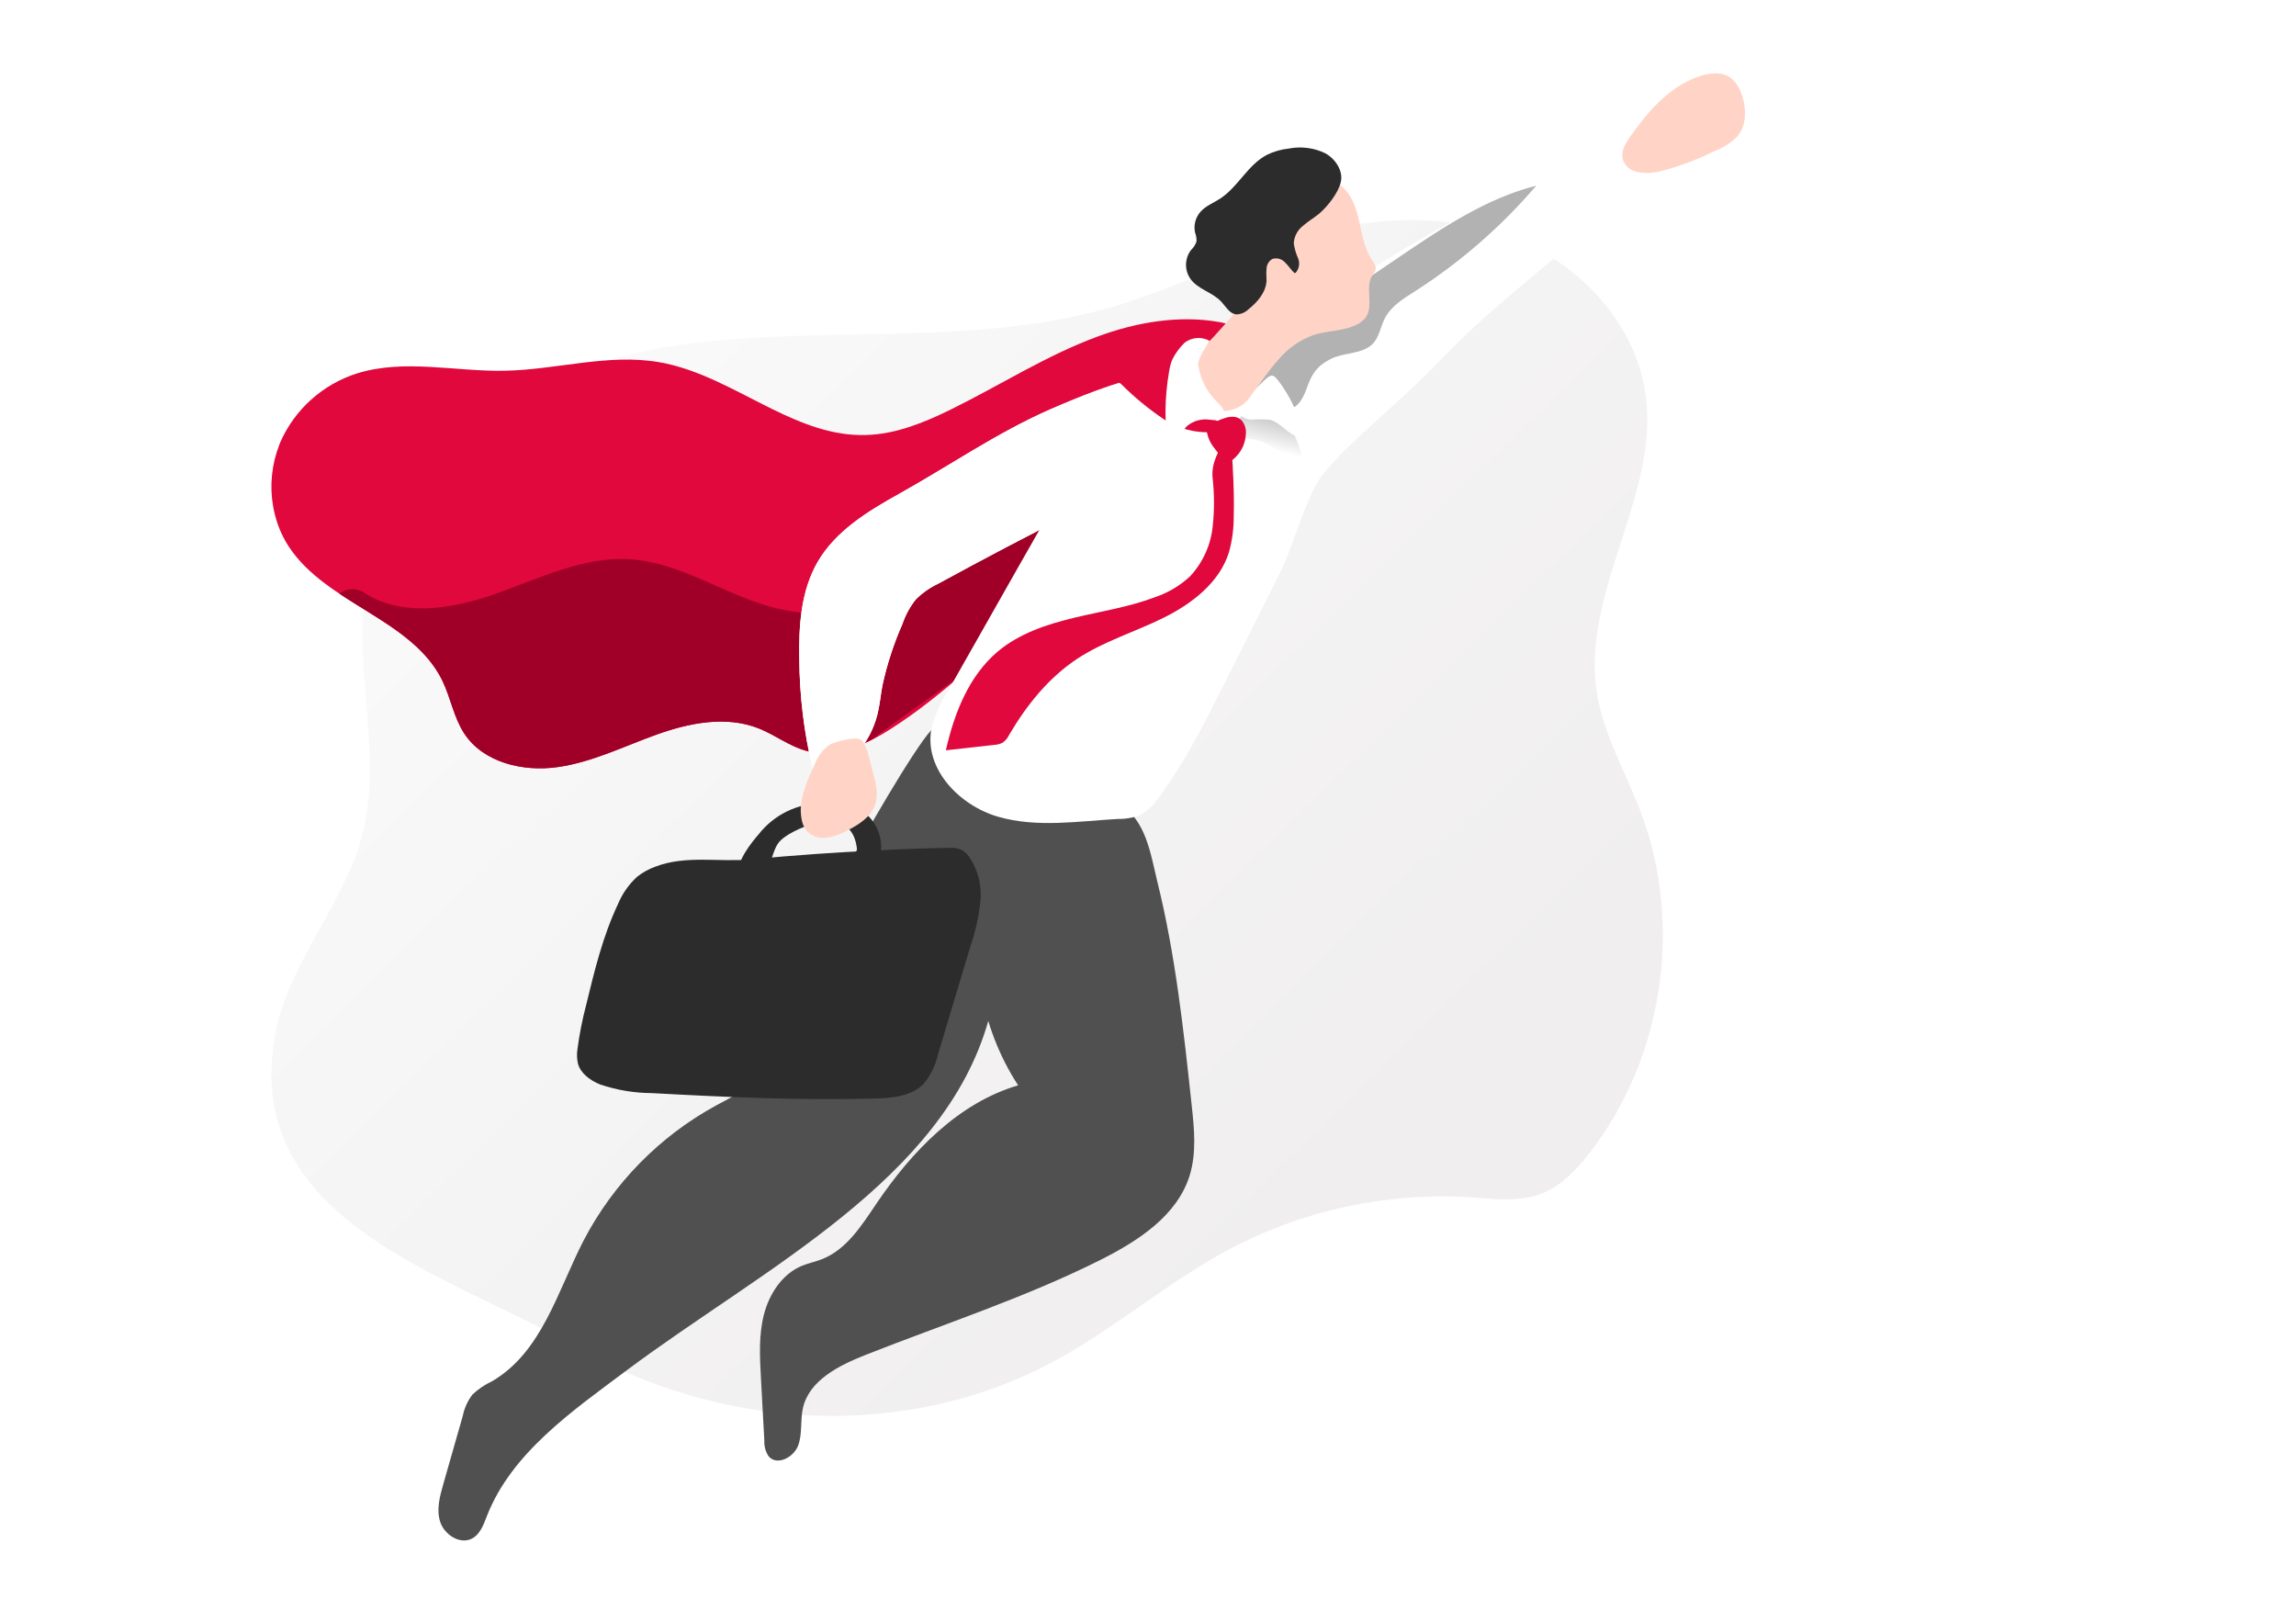 <svg width="313" height="221" viewBox="0 0 313 221" fill="none" xmlns="http://www.w3.org/2000/svg">
<mask id="mask0" mask-type="alpha" maskUnits="userSpaceOnUse" x="0" y="0" width="313" height="221">
<rect width="313" height="221" fill="#C4C4C4"/>
</mask>
<g mask="url(#mask0)">
<g filter="url(#filter0_dd)">
<path d="M146.296 187.233C154.295 182.806 161.324 176.74 169.358 172.417C179.541 166.975 191.034 164.486 202.549 165.227C205.748 165.438 209.076 165.881 212.077 164.744C214.769 163.72 216.852 161.537 218.625 159.263C228.681 146.394 231.472 128.173 225.731 112.866C223.653 107.321 220.527 102.102 219.656 96.221C217.65 82.719 228.007 69.754 226.388 56.2C225.272 46.87 218.299 38.875 209.745 35.069C201.192 31.262 191.291 31.284 182.231 33.566C172.333 36.05 163.235 41.066 153.428 43.899C134.874 49.23 115.024 46.418 95.891 48.842C76.757 51.266 55.872 61.811 52.085 80.79C49.797 92.251 54.318 104.384 51.407 115.704C48.955 125.223 41.531 132.961 39.599 142.605C34.446 168.516 63.571 175.793 79.995 185.351C100.086 197.041 125.66 198.655 146.296 187.233Z" fill="url(#paint0_linear)"/>
</g>
<path d="M162.452 150.636C162.801 153.845 163.134 157.164 162.171 160.269C160.467 165.722 155.169 169.16 150.071 171.724C139.787 176.895 128.673 180.489 117.951 184.72C114.35 186.15 110.319 188.165 109.46 191.937C109.075 193.626 109.408 195.441 108.808 197.057C108.208 198.672 105.918 199.857 104.792 198.538C104.371 197.92 104.162 197.181 104.199 196.434L103.732 187.81C103.577 184.927 103.421 181.986 104.147 179.185C104.873 176.384 106.615 173.702 109.275 172.576C110.171 172.205 111.134 172.013 112.046 171.657C115.424 170.345 117.492 167.011 119.529 164.003C124.323 156.942 130.643 150.355 138.794 147.954C136.235 144.014 134.515 139.589 133.743 134.955C132.97 130.321 133.161 125.578 134.304 121.021C135.497 116.382 137.912 111.766 142.069 109.388C143.671 108.474 145.488 108.004 147.332 108.026C149.176 108.049 150.981 108.562 152.561 109.514C156.265 111.907 156.806 116.234 157.784 120.235C160.252 130.216 161.356 140.441 162.452 150.636Z" fill="#505050"/>
<path d="M143.817 110.699C143.821 117.331 142.241 123.867 139.209 129.764C137.63 132.824 135.659 135.743 134.763 139.048C128.665 160.869 103.925 172.983 85.46 186.787C77.962 192.389 69.73 198.079 66.374 206.674C65.921 207.845 65.462 209.164 64.321 209.749C62.684 210.579 60.616 209.223 60.031 207.526C59.446 205.83 59.957 203.977 60.453 202.243L63.091 193.004C63.308 191.949 63.759 190.957 64.41 190.099C65.197 189.364 66.095 188.757 67.07 188.299C73.872 184.342 76.013 175.992 79.555 169.116C83.621 161.314 89.917 154.899 97.641 150.688C99.686 149.57 101.88 148.569 103.451 146.872C105.021 145.176 105.896 142.723 106.674 140.448C109.279 132.862 112.269 125.413 115.632 118.131C116.973 115.219 124.723 101.83 126.99 99.496C132.807 93.532 138.186 104.557 143.817 110.699Z" fill="#505050"/>
<path d="M171.978 54.091C171.978 55.032 171.911 56.003 171.911 56.981C171.911 60.115 171.614 63.568 169.392 65.776C167.695 67.458 165.235 68.043 162.968 68.784C146.548 74.148 136.056 89.997 121.519 99.318C118.437 101.289 114.851 103.023 111.287 102.616C110.854 102.57 110.425 102.491 110.005 102.379C107.663 101.771 105.7 100.208 103.462 99.311C99.016 97.54 94.015 98.526 89.54 100.126C85.064 101.726 80.73 103.905 76.017 104.572C71.305 105.239 65.926 103.979 63.295 100.015C61.873 97.851 61.443 95.191 60.332 92.857C56.271 84.433 44.594 82.365 39.437 74.615C39.348 74.482 39.252 74.341 39.17 74.2C38.401 72.953 37.831 71.593 37.481 70.17C37.375 69.787 37.291 69.398 37.229 69.006C36.741 66.188 37.036 63.289 38.081 60.626L38.214 60.278C39.19 58.066 40.624 56.087 42.423 54.473C44.222 52.858 46.343 51.644 48.647 50.912C55.086 48.89 62.036 50.668 68.786 50.542C75.855 50.408 82.93 48.163 89.888 49.379C95.312 50.32 100.261 53.298 105.226 55.743C109.353 57.766 113.524 59.448 118.074 59.3C122.119 59.189 125.98 57.618 129.618 55.825C136.286 52.55 142.621 48.46 149.623 45.881C154.862 43.947 160.678 42.917 166.228 43.903C172.111 44.985 172.118 49.127 171.978 54.091Z" fill="#E0083C"/>
<path d="M142.011 83.003C137.498 87.915 124.347 96.599 119.13 100.615C117.382 101.971 113.358 101.838 111.299 102.616C110.866 102.57 110.437 102.491 110.017 102.379C107.675 101.771 105.712 100.208 103.474 99.311C99.028 97.54 94.027 98.526 89.552 100.126C85.076 101.727 80.742 103.905 76.029 104.572C71.317 105.239 65.938 103.979 63.307 100.015C61.885 97.851 61.455 95.191 60.344 92.857C57.647 87.248 51.571 84.463 46.266 80.936C46.707 80.59 47.24 80.379 47.798 80.329C48.357 80.279 48.919 80.392 49.415 80.654C54.646 84.225 61.722 83.04 67.686 80.913C73.651 78.787 79.608 75.83 85.921 76.245C93.034 76.705 99.184 81.388 106.142 83.003C111.232 84.163 116.561 83.643 121.331 81.521C123.932 80.365 135.453 69.377 137.75 71.051C138.595 71.666 147.383 66.398 147.672 67.406C147.894 68.184 142.011 82.217 142.011 83.003Z" fill="#A00027"/>
<path d="M224.951 18.385C225.384 18.847 225.671 19.427 225.777 20.052C225.882 20.676 225.801 21.318 225.544 21.897C225.009 23.041 224.254 24.069 223.321 24.92C215.608 32.826 205.138 40.094 197.44 47.993C193.409 52.135 192.49 52.935 188.222 56.84C185.429 59.396 182.524 61.871 180.205 64.864C178.094 67.606 176.197 74.689 174.641 77.779L166.839 93.339C164.171 98.644 161.489 103.979 157.947 108.743C157.332 109.709 156.49 110.51 155.495 111.077C154.514 111.467 153.467 111.658 152.412 111.64C146.959 111.952 141.372 112.856 136.111 111.351C130.851 109.847 126.042 104.913 126.946 99.496C127.38 97.651 128.132 95.896 129.169 94.31L138.601 77.675C141.446 72.666 144.284 67.658 147.226 62.701C149.53 58.826 151.96 54.906 155.435 52.031C158.503 49.49 162.215 47.897 165.875 46.333C173.633 43.014 181.435 40.072 188.608 35.627C195.895 31.093 203.499 27.092 211.362 23.653C215.818 21.712 220.347 19.956 224.951 18.385Z" fill="white"/>
<path d="M187.065 46.941C188.028 46.029 188.183 44.577 188.784 43.399C189.636 41.725 191.332 40.695 192.918 39.694C199.098 35.732 204.662 30.884 209.434 25.305C202.595 27.046 196.6 31.07 190.762 35.026L181.018 41.621C177.151 44.244 173.224 46.911 170.245 50.512C169.992 50.776 169.815 51.104 169.734 51.461C169.608 52.357 170.578 52.943 171.297 53.506C174.35 55.884 176.61 57.299 178.158 52.883C178.803 51.038 179.499 49.919 181.33 48.971C183.16 48.023 185.605 48.319 187.065 46.941Z" fill="url(#paint1_linear)" fill-opacity="0.3"/>
<path d="M171.645 60.093C172.624 60.435 173.549 60.914 174.394 61.515C174.793 61.812 175.226 62.061 175.683 62.256C175.911 62.354 176.157 62.404 176.405 62.404C176.654 62.404 176.899 62.354 177.128 62.256C177.224 62.209 177.304 62.135 177.357 62.041C177.405 61.91 177.405 61.766 177.357 61.634C176.774 59.88 176.03 58.183 175.135 56.566C175.036 56.362 174.9 56.179 174.735 56.025C174.457 55.841 174.134 55.739 173.801 55.729C172.836 55.626 171.863 55.648 170.904 55.795C170.353 55.856 169.835 56.086 169.422 56.455C169.126 56.801 168.929 57.221 168.851 57.67C168.634 58.433 168.581 59.234 168.696 60.019C169.155 60.019 169.652 59.819 170.141 59.819C170.652 59.839 171.159 59.931 171.645 60.093Z" fill="url(#paint2_linear)"/>
<path d="M159.748 52.831C158.979 54.712 158.588 56.727 158.6 58.759C158.432 60.241 158.628 61.741 159.171 63.131C159.21 63.239 159.28 63.334 159.371 63.405C159.526 63.476 159.701 63.492 159.867 63.449C160.794 63.324 161.737 63.374 162.646 63.597C162.707 63.608 162.764 63.636 162.809 63.679C162.855 63.73 162.883 63.795 162.89 63.864L163.231 65.628C164.535 72.296 162.201 79.839 156.77 83.936C154.936 85.17 152.976 86.206 150.924 87.026C147.352 88.678 143.855 90.731 141.225 93.628C138.594 96.525 136.89 100.519 137.387 104.431C142.331 101.923 146.715 98.437 150.272 94.184C152.798 91.153 154.918 87.723 157.963 85.218C159.763 83.736 161.868 82.603 163.416 80.854C166.38 77.52 166.743 72.704 166.965 68.258C167.269 62.034 167.136 54.795 162.253 50.935C161.756 51.238 160.015 52.261 159.748 52.831Z" fill="url(#paint3_linear)"/>
<path d="M231.741 10.375C233.104 9.931 234.705 9.753 235.875 10.575C236.563 11.115 237.078 11.844 237.357 12.672C238.098 14.584 238.187 16.947 236.883 18.54C236.011 19.453 234.942 20.153 233.756 20.585C231.343 21.794 228.803 22.733 226.184 23.386C224.598 23.727 222.183 23.808 221.345 22.038C220.604 20.467 222.175 18.733 223.035 17.54C225.265 14.473 228.058 11.598 231.741 10.375Z" fill="url(#paint4_linear)"/>
<path d="M122.539 67.347C118.278 69.718 113.914 72.392 111.469 76.601C109.187 80.528 108.883 85.285 108.965 89.827C108.997 94.836 109.601 99.825 110.765 104.698C110.898 105.239 111.121 105.854 111.647 106.024C112.041 106.096 112.447 106.02 112.788 105.809C114.464 104.984 115.942 103.805 117.12 102.355C118.298 100.905 119.148 99.217 119.612 97.407C119.931 96.11 120.049 94.776 120.286 93.472C120.909 90.581 121.825 87.761 123.02 85.055C123.434 83.834 124.056 82.694 124.858 81.684C125.735 80.811 126.755 80.094 127.874 79.565C134.023 76.201 140.233 72.941 146.501 69.784C148.838 68.722 151.043 67.391 153.073 65.82C155.118 64.227 156.518 61.948 157.015 59.404C157.393 56.892 159.29 51.253 156.044 51.461C152.799 51.668 146.145 54.498 143.219 55.773C135.972 58.959 129.415 63.501 122.539 67.347Z" fill="white"/>
<path d="M157.68 55.988C157.465 57.255 157.139 58.544 157.013 59.441C156.512 61.982 155.113 64.257 153.071 65.85C151.041 67.421 148.835 68.751 146.499 69.814C140.24 72.971 134.031 76.231 127.871 79.595C126.754 80.126 125.734 80.842 124.856 81.714C124.047 82.719 123.425 83.861 123.018 85.085C121.824 87.791 120.908 90.611 120.284 93.502C120.047 94.806 119.928 96.14 119.602 97.437C119.133 99.243 118.282 100.928 117.106 102.378C115.93 103.827 114.457 105.007 112.786 105.839C112.446 106.052 112.038 106.126 111.645 106.046C111.119 105.883 110.904 105.261 110.77 104.728C109.602 99.846 108.996 94.847 108.962 89.827C108.873 85.278 109.185 80.536 111.467 76.601C113.919 72.385 118.284 69.71 122.529 67.347C129.435 63.501 135.97 58.959 143.216 55.803C146.18 54.536 152.849 51.72 156.042 51.483C158.139 51.35 158.095 53.647 157.68 55.988Z" fill="white"/>
<path d="M152.953 52.468C154.655 54.16 156.511 55.691 158.495 57.04C160.491 58.408 162.89 59.063 165.305 58.9C165.727 58.848 166.231 58.7 166.335 58.285C166.438 57.87 166.038 57.477 165.697 57.203C163.845 55.721 162.341 53.55 162.326 51.172C162.326 50.031 162.63 48.808 162.067 47.815C161.326 46.578 159.666 46.385 158.236 46.452C156.804 46.518 155.38 46.696 153.976 46.985C152.79 47.23 143.232 51.475 144.432 51.772C144.632 51.824 149.241 49.038 152.953 52.468Z" fill="#E0083C"/>
<path d="M157.68 55.988C157.465 57.255 157.139 58.544 157.013 59.441C156.512 61.982 155.113 64.257 153.071 65.85C151.041 67.421 148.836 68.751 146.499 69.814C140.24 72.971 134.031 76.231 127.872 79.595C126.754 80.126 125.734 80.842 124.856 81.714C124.047 82.719 123.425 83.861 123.018 85.085C121.824 87.791 120.908 90.611 120.284 93.502C120.047 94.806 119.929 96.14 119.603 97.437C119.124 99.35 118.205 101.126 116.92 102.623C116.458 99.41 116.211 96.17 116.179 92.924C116.098 88.382 116.402 83.625 118.684 79.698C121.129 75.49 125.493 72.815 129.754 70.436C136.659 66.598 143.187 62.056 150.433 58.907C152.071 58.159 154.931 56.944 157.68 55.988Z" fill="url(#paint5_linear)"/>
<path d="M103.408 113.752C104.418 112.454 105.705 111.399 107.175 110.663C108.646 109.927 110.262 109.529 111.906 109.499C113.423 109.284 114.969 109.429 116.419 109.921C117.514 110.379 118.45 111.15 119.109 112.137C119.768 113.124 120.121 114.284 120.124 115.471C120.14 116.289 119.879 117.088 119.383 117.738C119.135 118.061 118.797 118.303 118.413 118.435C118.028 118.567 117.613 118.582 117.219 118.479C117.103 118.45 116.996 118.393 116.907 118.313C116.818 118.233 116.75 118.132 116.708 118.02C116.675 117.889 116.675 117.751 116.708 117.62C116.956 116.487 116.876 115.308 116.478 114.219C116.275 113.675 115.943 113.189 115.511 112.802C115.078 112.415 114.559 112.138 113.996 111.996C112.973 111.916 111.945 112.003 110.951 112.255C109.469 112.707 106.927 113.737 106.06 114.989C105.193 116.242 105.127 118.376 103.8 119.317C102.904 119.946 101.466 120.376 100.837 119.005C100.207 117.635 102.548 114.723 103.408 113.752Z" fill="#2D2C2C"/>
<path d="M177.442 58.441C177.516 58.767 177.546 59.181 177.279 59.367C177.158 59.438 177.02 59.475 176.879 59.475C176.738 59.475 176.6 59.438 176.479 59.367C175.234 58.796 174.36 57.499 173.019 57.211C172.198 57.144 171.372 57.144 170.551 57.211C169.729 57.166 168.788 56.662 168.766 55.84C168.766 55.195 169.284 54.691 169.773 54.269C170.648 53.528 171.448 52.691 172.293 51.913C173.345 50.95 173.545 50.92 174.419 52.105C175.833 53.998 176.861 56.151 177.442 58.441Z" fill="white"/>
<path d="M164.833 57.922C164.716 57.964 164.614 58.039 164.537 58.137C164.483 58.242 164.462 58.361 164.477 58.477C164.558 59.403 164.908 60.284 165.485 61.012C166.026 61.752 166.663 62.434 167.16 63.234C167.935 62.857 168.593 62.277 169.066 61.555C169.538 60.834 169.806 59.998 169.842 59.137C169.872 58.809 169.836 58.478 169.737 58.164C169.638 57.85 169.477 57.558 169.264 57.307C168.138 56.121 165.967 57.373 164.833 57.922Z" fill="#E0083C"/>
<path d="M165.333 71.637C165.093 74.232 163.999 76.674 162.221 78.579C160.872 79.831 159.274 80.786 157.531 81.38C153.952 82.751 150.122 83.329 146.417 84.218C142.712 85.107 138.933 86.359 135.999 88.834C132.065 92.161 130.072 97.266 128.945 102.282L135.547 101.541C135.939 101.524 136.322 101.426 136.673 101.252C137.065 100.969 137.378 100.592 137.585 100.156C139.948 96.118 142.971 92.368 146.884 89.782C150.507 87.411 154.73 86.144 158.605 84.225C162.481 82.306 166.245 79.424 167.534 75.289C167.973 73.709 168.193 72.076 168.186 70.436C168.245 68.265 168.186 66.087 168.06 63.916C168.06 62.425 167.715 60.954 167.052 59.618C166.178 61.486 165.104 63.056 165.304 65.131C165.55 67.292 165.56 69.473 165.333 71.637Z" fill="#E0083C"/>
<path d="M113.112 101.512C112.166 102.178 111.449 103.12 111.06 104.209C109.97 106.513 108.837 109.01 109.252 111.529C109.336 112.202 109.611 112.837 110.045 113.359C110.393 113.693 110.813 113.943 111.273 114.089C111.733 114.236 112.22 114.275 112.697 114.204C113.65 114.053 114.568 113.735 115.409 113.263C117.024 112.455 118.714 111.403 119.306 109.699C119.81 108.217 119.38 106.632 118.958 105.142C118.677 104.172 118.217 101.319 117.276 100.8C116.506 100.4 113.853 101.104 113.112 101.512Z" fill="url(#paint6_linear)"/>
<path d="M129.279 115.582C129.846 115.532 130.417 115.602 130.954 115.79C131.452 116.039 131.875 116.418 132.176 116.886C133.336 118.634 133.859 120.727 133.658 122.814C133.446 124.883 132.999 126.922 132.325 128.89L127.879 143.709C127.553 145.187 126.883 146.568 125.923 147.739C124.241 149.488 121.559 149.696 119.136 149.755C109.044 150.014 98.945 149.57 88.868 149.014C86.474 149.003 84.097 148.608 81.829 147.843C80.495 147.31 79.176 146.361 78.791 145.013C78.643 144.356 78.62 143.677 78.724 143.012C78.995 140.961 79.396 138.929 79.925 136.929C81.051 132.283 82.192 127.593 84.237 123.266C84.828 121.83 85.731 120.544 86.882 119.502C87.618 118.926 88.441 118.471 89.32 118.153C93.543 116.531 98.048 117.568 102.442 117.146C108.202 116.592 113.966 116.185 119.736 115.923C122.902 115.75 126.083 115.637 129.279 115.582Z" fill="#2D2C2C"/>
<path d="M170.068 40.561C170.305 40.306 170.484 40.002 170.594 39.672C170.657 39.359 170.657 39.037 170.594 38.724C170.268 36.716 169.609 34.73 169.742 32.692C169.919 30.514 170.914 28.483 172.528 27.009C174.141 25.56 176.162 24.644 178.315 24.386C179.71 24.138 181.149 24.368 182.398 25.038C184.043 26.054 184.798 28.002 185.235 29.899C185.673 31.796 185.939 33.767 186.999 35.375C187.288 35.812 187.658 36.316 187.503 36.857C187.406 37.08 187.276 37.287 187.117 37.471C185.991 39.116 187.332 41.636 186.184 43.266C185.893 43.646 185.521 43.958 185.095 44.177C183.272 45.17 181.056 45.029 179.078 45.659C177.188 46.346 175.515 47.525 174.232 49.075C172.899 50.557 171.802 52.253 170.594 53.846C170.132 54.625 169.443 55.243 168.619 55.619C167.795 55.995 166.877 56.111 165.986 55.951C165.696 56.005 165.399 56.002 165.112 55.94C164.824 55.879 164.551 55.761 164.309 55.594C164.067 55.426 163.861 55.213 163.702 54.965C163.544 54.717 163.436 54.44 163.385 54.15C162.942 53.053 162.677 51.893 162.6 50.712C162.54 48.378 163.918 47.578 165.326 46.044C166.976 44.256 168.557 42.428 170.068 40.561Z" fill="url(#paint7_linear)"/>
<path d="M180.737 20.926C179.177 20.154 177.407 19.917 175.699 20.252C174.669 20.359 173.666 20.645 172.735 21.097C170.112 22.445 168.786 25.491 166.311 27.091C165.414 27.676 164.362 28.069 163.658 28.869C163.319 29.251 163.074 29.708 162.945 30.203C162.817 30.697 162.807 31.215 162.917 31.715C163.068 32.101 163.133 32.516 163.11 32.93C162.958 33.366 162.704 33.76 162.369 34.078C161.946 34.633 161.706 35.306 161.685 36.004C161.664 36.702 161.862 37.389 162.251 37.968C163.273 39.45 165.296 39.828 166.496 41.132C167.111 41.799 167.608 42.747 168.512 42.858C169.138 42.856 169.739 42.609 170.186 42.169C171.423 41.191 172.565 39.865 172.661 38.287C172.661 37.746 172.594 37.197 172.661 36.657C172.664 36.384 172.738 36.117 172.874 35.881C173.01 35.645 173.205 35.447 173.439 35.308C173.736 35.209 174.055 35.197 174.359 35.275C174.663 35.352 174.937 35.516 175.15 35.745C175.61 36.168 175.936 36.716 176.388 37.146C176.421 37.187 176.469 37.214 176.521 37.22C176.547 37.218 176.572 37.211 176.595 37.2C176.618 37.188 176.638 37.172 176.655 37.153C176.881 36.885 177.028 36.56 177.08 36.213C177.133 35.867 177.088 35.512 176.951 35.19C176.666 34.548 176.472 33.869 176.373 33.174C176.397 32.714 176.519 32.264 176.731 31.856C176.944 31.447 177.241 31.088 177.603 30.803C178.292 30.195 179.085 29.736 179.826 29.136C180.982 28.143 182.449 26.313 182.79 24.787C183.13 23.26 182.019 21.667 180.737 20.926Z" fill="#2D2C2C"/>
<path d="M165.915 54.787C166.478 55.336 167.182 56.099 166.782 56.781C166.382 57.462 165.559 57.277 164.87 57.21C164.335 57.135 163.791 57.172 163.271 57.317C162.75 57.462 162.266 57.714 161.847 58.055C160.788 59.048 160.573 60.811 159.313 61.545C158.725 57.936 158.745 54.255 159.373 50.653C159.455 50.109 159.594 49.575 159.787 49.06C160.219 48.181 160.801 47.383 161.506 46.704C161.987 46.341 162.563 46.125 163.163 46.082C163.764 46.038 164.365 46.169 164.893 46.459C164.893 46.459 163.233 48.919 163.329 49.69C163.6 51.63 164.51 53.423 165.915 54.787Z" fill="white"/>
</g>
<defs>
<filter id="filter0_dd" x="18.996" y="12" width="220.682" height="194.008" filterUnits="userSpaceOnUse" color-interpolation-filters="sRGB">
<feFlood flood-opacity="0" result="BackgroundImageFix"/>
<feColorMatrix in="SourceAlpha" type="matrix" values="0 0 0 0 0 0 0 0 0 0 0 0 0 0 0 0 0 0 127 0"/>
<feOffset dx="3" dy="3"/>
<feGaussianBlur stdDeviation="4"/>
<feColorMatrix type="matrix" values="0 0 0 0 0.367 0 0 0 0 0.367 0 0 0 0 0.367 0 0 0 0.4 0"/>
<feBlend mode="normal" in2="BackgroundImageFix" result="effect1_dropShadow"/>
<feColorMatrix in="SourceAlpha" type="matrix" values="0 0 0 0 0 0 0 0 0 0 0 0 0 0 0 0 0 0 127 0"/>
<feOffset dx="-5" dy="-5"/>
<feGaussianBlur stdDeviation="7.5"/>
<feColorMatrix type="matrix" values="0 0 0 0 1 0 0 0 0 1 0 0 0 0 1 0 0 0 1 0"/>
<feBlend mode="normal" in2="effect1_dropShadow" result="effect2_dropShadow"/>
<feBlend mode="normal" in="SourceGraphic" in2="effect2_dropShadow" result="shape"/>
</filter>
<linearGradient id="paint0_linear" x1="113.39" y1="29.555" x2="215.722" y2="133.901" gradientUnits="userSpaceOnUse">
<stop stop-color="#F9F9F9"/>
<stop offset="1" stop-color="#F0EEEE"/>
</linearGradient>
<linearGradient id="paint1_linear" x1="13918.5" y1="2786.43" x2="7433.95" y2="5131.88" gradientUnits="userSpaceOnUse">
<stop stop-opacity="0"/>
<stop offset="0.99"/>
</linearGradient>
<linearGradient id="paint2_linear" x1="172.764" y1="61.278" x2="176.202" y2="47.104" gradientUnits="userSpaceOnUse">
<stop stop-opacity="0"/>
<stop offset="0.72" stop-opacity="0.51"/>
<stop offset="0.99"/>
</linearGradient>
<linearGradient id="paint3_linear" x1="6457.64" y1="7236.57" x2="16003.5" y2="8237.62" gradientUnits="userSpaceOnUse">
<stop stop-opacity="0"/>
<stop offset="0.99"/>
</linearGradient>
<linearGradient id="paint4_linear" x1="6172.95" y1="5159.62" x2="6478.99" y2="5159.62" gradientUnits="userSpaceOnUse">
<stop stop-color="#FFD4C7"/>
<stop offset="0.42" stop-color="#EAD4D0"/>
<stop offset="1" stop-color="#FAD0BE"/>
</linearGradient>
<linearGradient id="paint5_linear" x1="10684.3" y1="5944.62" x2="10493.6" y2="10904.6" gradientUnits="userSpaceOnUse">
<stop stop-opacity="0"/>
<stop offset="0.99"/>
</linearGradient>
<linearGradient id="paint6_linear" x1="3795.83" y1="5240.94" x2="3985.39" y2="5240.94" gradientUnits="userSpaceOnUse">
<stop stop-color="#FFD4C7"/>
<stop offset="0.42" stop-color="#EAD4D0"/>
<stop offset="1" stop-color="#FAD0BE"/>
</linearGradient>
<linearGradient id="paint7_linear" x1="9029.68" y1="12055.8" x2="9485.61" y2="12055.8" gradientUnits="userSpaceOnUse">
<stop stop-color="#FFD4C7"/>
<stop offset="0.42" stop-color="#EAD4D0"/>
<stop offset="1" stop-color="#FAD0BE"/>
</linearGradient>
</defs>
</svg>
